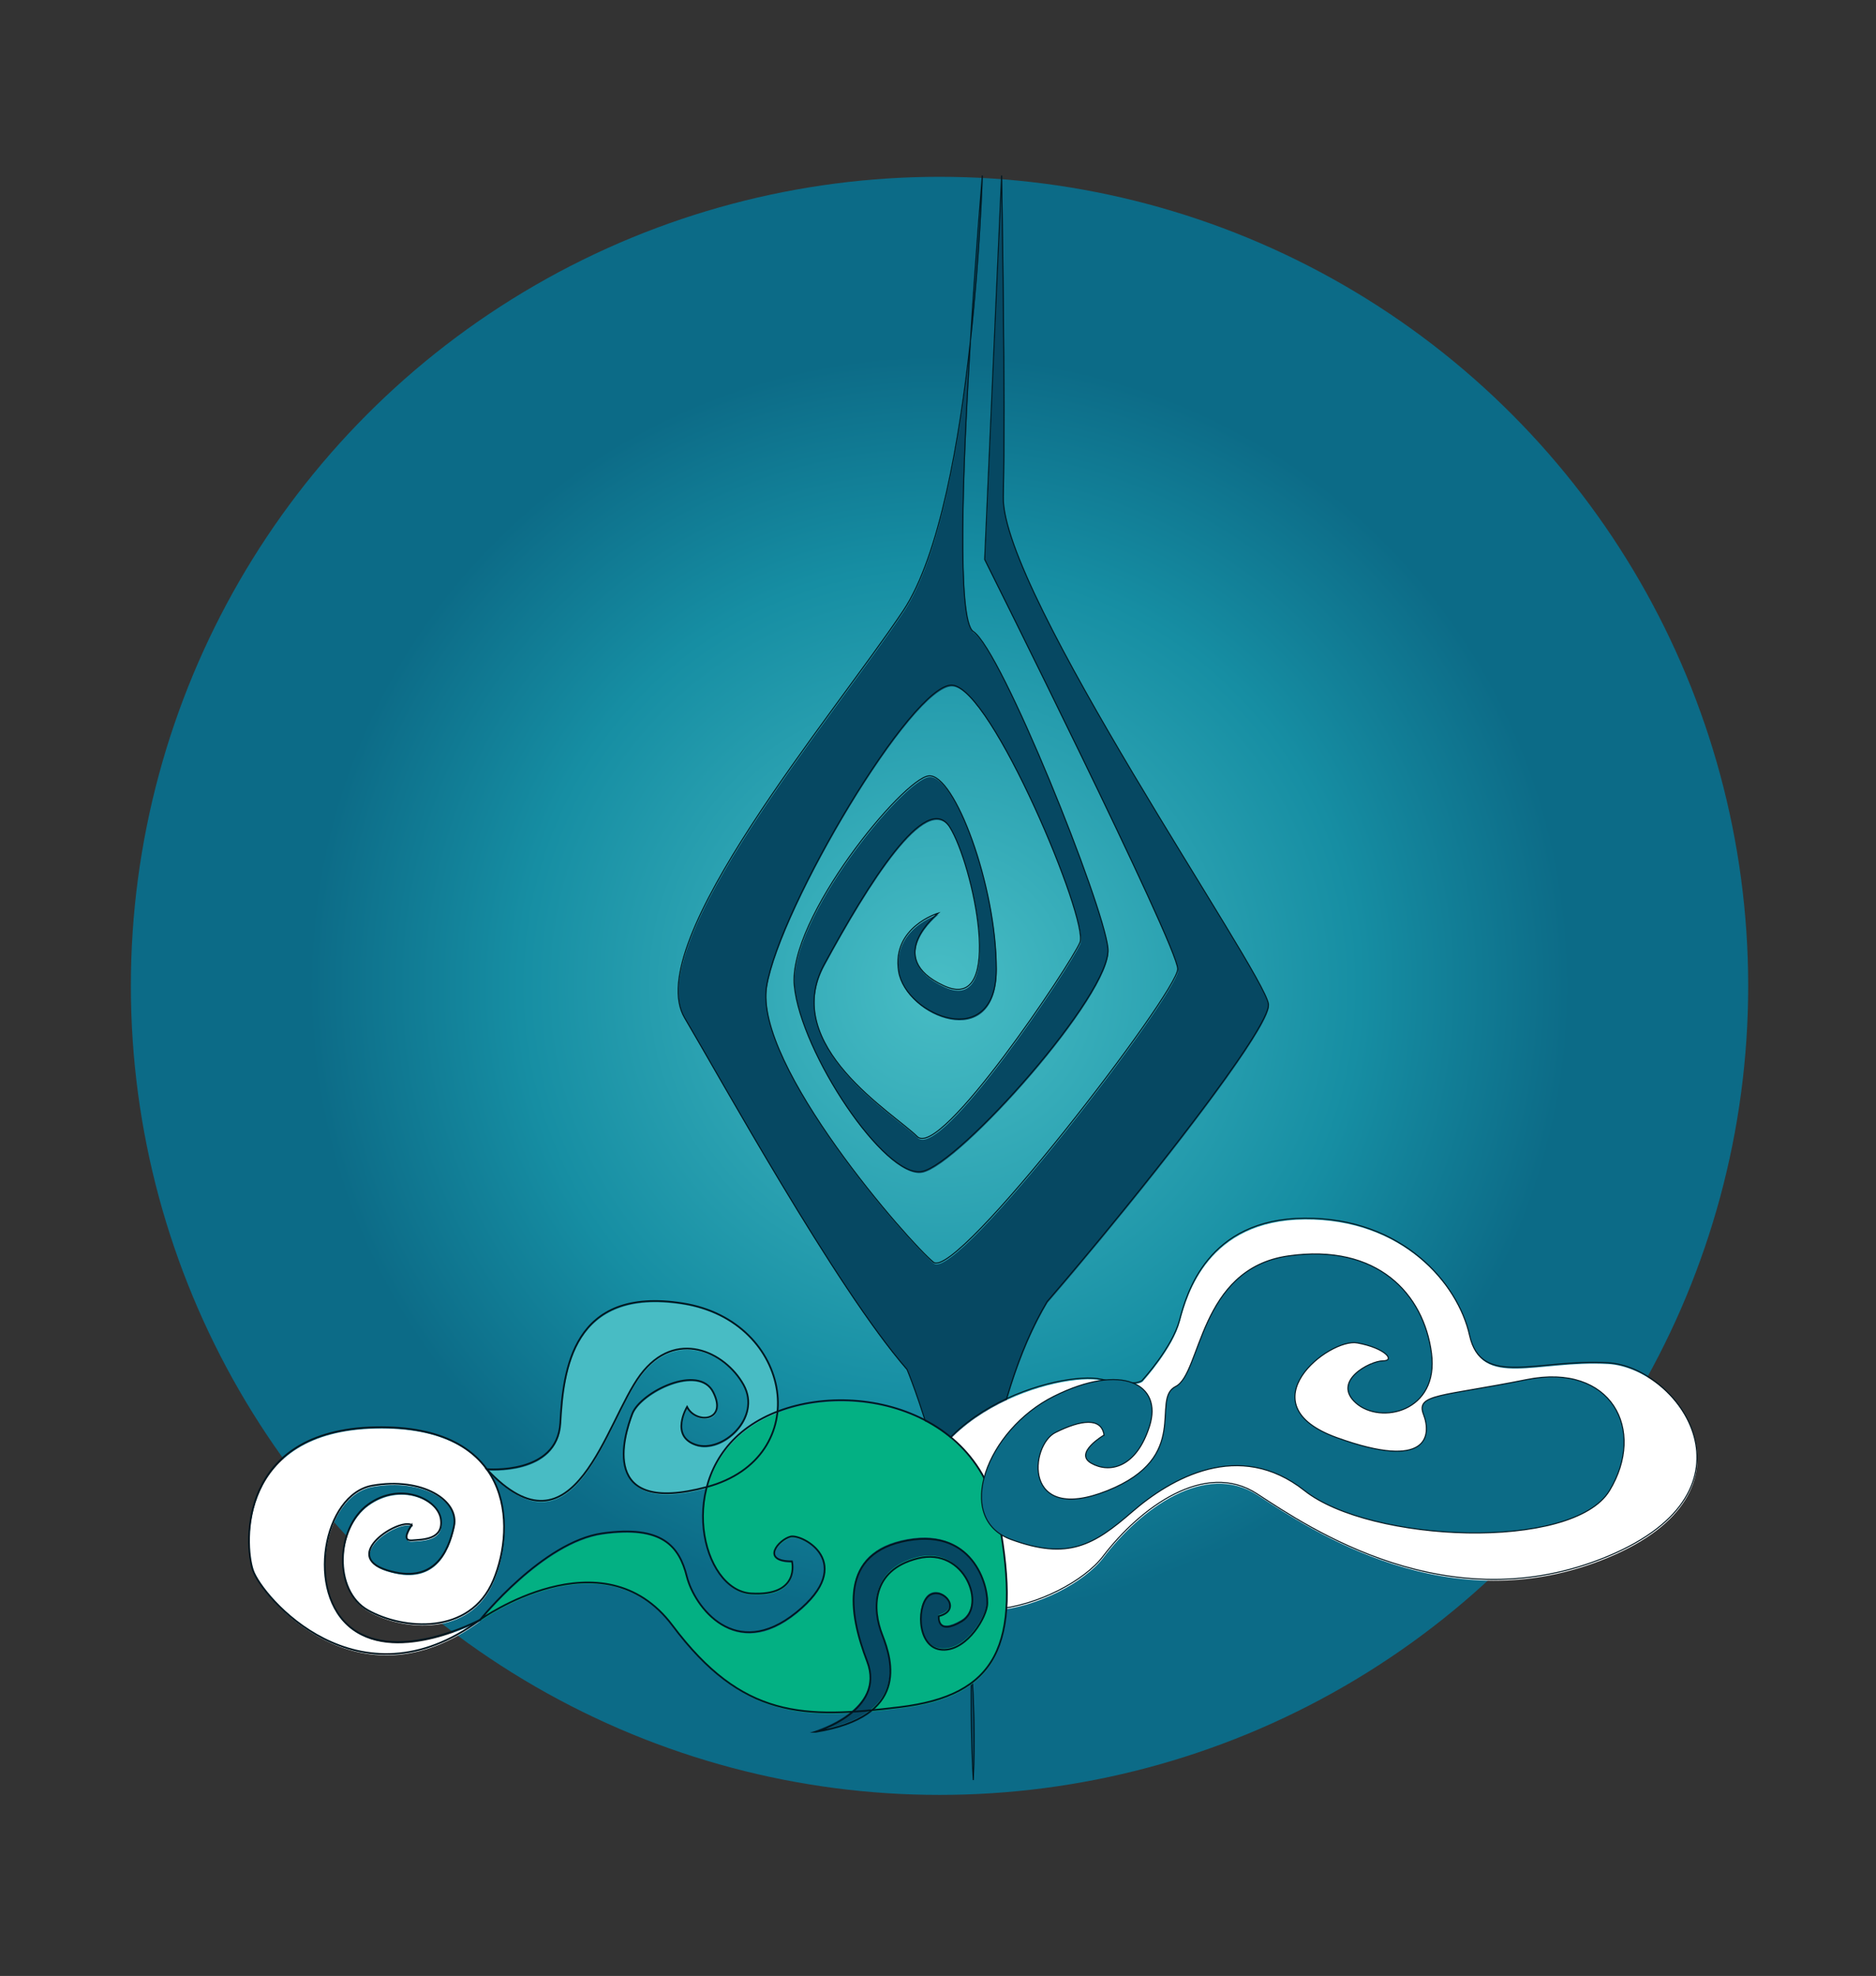 <?xml version="1.0" encoding="UTF-8"?><svg id="Color1" xmlns="http://www.w3.org/2000/svg" xmlns:xlink="http://www.w3.org/1999/xlink" viewBox="0 0 1080 1137"><rect x="0" y="0" width="1080" height="1137" fill="#333333" stroke="none"/><defs><style>.cls-1{fill:#03b083;}.cls-2{fill:#fff;}.cls-3{fill:#064862;}.cls-4{fill:#0c6b86;}.cls-5{fill:#48bcc4;}.cls-6{fill:url(#Degradado_sin_nombre_34);}.cls-7,.cls-8{fill:none;stroke:#011720;stroke-miterlimit:10;}.cls-8{stroke-width:.6px;}</style><radialGradient id="Degradado_sin_nombre_34" cx="540.88" cy="567.28" fx="540.88" fy="567.28" r="465.54" gradientUnits="userSpaceOnUse"><stop offset="0" stop-color="#48bdc5"/><stop offset=".52" stop-color="#168ea3"/><stop offset=".78" stop-color="#0c6b87"/><stop offset=".99" stop-color="#0c6b87"/></radialGradient></defs><circle class="cls-6" cx="540.88" cy="567.28" r="465.54"/><path class="cls-3" d="m565.77,101.74s-5.36,190.13-45.52,250.39c-40.17,60.25-151.3,191.47-125.86,234.32,25.44,42.85,131.22,235.66,155.32,219.59,24.1-16.07,183.44-208.88,180.76-227.62-2.68-18.75-153.98-237-152.64-291.89,1.34-54.9-.97-184.78-.97-184.78l-9.74,220.93s111.13,222.27,111.13,235.66-127.2,179.42-140.59,168.71c-13.39-10.71-103.72-113.23-96.05-159.05,7.67-45.82,84-174.36,106.76-173.02,22.76,1.34,78.88,135.6,73.58,148.14-5.3,12.54-80.28,125.01-93.67,111.62-13.39-13.39-79-52.22-53.56-99.08,25.44-46.86,58.91-100.42,72.3-79,13.39,21.42,32.19,107.7-3.32,91.34-35.51-16.36-3.37-41.8-3.37-41.8,0,0-26.78,8.03-22.76,33.47,4.02,25.44,56.24,46.86,56.24-1.34s-24.1-112.47-38.83-111.13c-14.73,1.34-81.27,82.26-77.46,120.8,3.81,38.54,52.02,110.84,73.44,106.83s109.8-103.1,107.12-128.54c-2.68-25.44-61.28-171.53-77.51-182.17-16.22-10.64,5.2-262.37,5.2-262.37Z"/><path class="cls-3" d="m522.38,788.69s43.69,103.16,38.18,236.33c0,0-12.64-183.09,42.47-275.35"/><path class="cls-8" d="m558.66,196.13c5.64-51.82,6.86-95.13,6.86-95.13,0,0-3.7,43.52-6.86,95.13Z"/><path class="cls-8" d="m730.22,577.67c-2.68-18.75-153.98-237-152.64-291.89,1.34-54.9-.97-184.78-.97-184.78l-9.74,220.93s111.13,222.27,111.13,235.66-127.2,179.42-140.59,168.71c-13.39-10.71-103.72-113.23-96.05-159.05,7.67-45.82,84-174.36,106.76-173.02,22.76,1.34,78.88,135.6,73.58,148.14-5.3,12.54-80.28,125.01-93.67,111.62-13.39-13.39-79-52.22-53.56-99.08,25.44-46.86,58.91-100.42,72.3-79,13.39,21.42,32.19,107.7-3.32,91.34-35.51-16.36-3.37-41.8-3.37-41.8,0,0-26.78,8.03-22.76,33.47,4.02,25.44,56.24,46.86,56.24-1.34s-24.1-112.47-38.83-111.13c-14.73,1.34-81.27,82.26-77.46,120.8,3.81,38.54,52.02,110.84,73.44,106.83,21.42-4.02,109.79-103.1,107.12-128.54-2.68-25.44-61.28-171.53-77.51-182.17-9.48-6.22-6.1-94.72-1.66-167.24-6.18,56.77-17.66,123.76-38.66,155.26-40.17,60.25-151.3,191.47-125.86,234.32,19.64,33.08,87.15,155.51,128.01,202.24h0s29.99,70.83,37.14,170.86c1.32-61.74,9.56-153.04,43.51-209.87,54.7-63.44,129.26-158.38,127.42-171.26Z"/><path class="cls-8" d="m560.33,1024.27c.94-22.83.44-44.77-1.04-65.47-.82,38.47,1.04,65.47,1.04,65.47Z"/><path class="cls-2" d="m237.25,878.23s-6.71,9.34,0,8.86c6.71-.47,18.45-.47,16.78-12.22-1.68-11.74-23.49-21.81-41.94-8.39-18.45,13.42-20.13,49.53,0,60.84,20.13,11.31,58.72,14.66,72.14-17.21,13.42-31.88,10.91-89.76-67.95-88.08-78.85,1.68-75.5,67.11-70.46,82.21,5.03,15.1,60.4,80.53,130.86,28.52,0,0-46.98,25.17-73.82,5.03-26.84-20.13-16.78-77.17,11.74-82.21,28.52-5.03,50.33,8.39,46.98,23.49-3.36,15.1-11.74,33.55-38.59,25.17-26.84-8.39,6.71-30.2,14.26-26Z"/><path class="cls-5" d="m280.46,846.12s40.67,3.59,42.35-26.61c1.68-30.2,6.71-78.85,70.46-68.79,63.75,10.07,76.4,88.85,13.87,105.66-62.52,16.81-47.55-29.87-42.88-42.18,4.68-12.31,38.23-29.09,46.62-12.31,8.39,16.78-10.07,18.45-15.1,8.39,0,0-10.07,16.78,5.03,21.81,15.1,5.03,38.15-15.43,27.46-34.56-10.69-19.13-39.21-32.55-59.34-5.7-20.13,26.84-37.73,108.58-88.49,54.29Z"/><path class="cls-2" d="m658.36,794.34s-1.51,5.03-24.24,0c-22.73-5.03-110.72,18.02-108.67,88.7,2.05,70.68,88.32,41.4,109.78,13.26,21.46-28.14,58.66-55.56,88.71-35.98,30.05,19.58,110.18,74.19,201.82,35.98,91.64-38.21,40.9-109.15,0-111.43-40.9-2.28-72.78,14.5-79.49-15.7-6.71-30.2-38.96-67.82-94.98-67.46-56.02.36-67.96,43.37-72.05,58.77-4.1,15.4-20.87,33.86-20.87,33.86Z"/><path class="cls-8" d="m658.12,793.6s-1.51,5.03-24.24,0c-22.73-5.03-110.72,18.02-108.67,88.7,2.05,70.68,88.32,41.4,109.78,13.26,21.46-28.14,58.66-55.56,88.71-35.98,30.05,19.58,110.18,74.19,201.82,35.98,91.64-38.21,40.9-109.15,0-111.43-40.9-2.28-72.78,14.5-79.49-15.7-6.71-30.2-38.96-67.82-94.98-67.46-56.02.36-67.96,43.37-72.05,58.77-4.1,15.4-20.87,33.86-20.87,33.86Z"/><path class="cls-1" d="m276.68,932.75s36.03-44.89,70.44-49.71c34.41-4.82,44.18,7.55,48.52,24.85,4.34,17.3,27.83,49.18,63.06,20.66,35.23-28.52,3.36-45.3-3.36-43.62-6.71,1.68-17.62,14.26.84,14.26,0,0,5.03,20.13-23.49,18.45-28.52-1.68-43.88-65.5-1.81-95.67,42.07-30.16,130.99-18.42,144.41,53.72,13.42,72.14-1.68,100.66-57.04,107.37-55.36,6.71-90.6,6.71-130.86-46.98-40.27-53.69-110.73-3.36-110.73-3.36Z"/><path class="cls-3" d="m469.41,995.76s40.46-12,29.61-40.39c-10.85-28.38-16.23-62.55,23.23-69.69,39.46-7.14,47.22,28.87,45.74,37.82-1.48,8.96-13.39,27.06-27.15,24.9-13.76-2.15-13.27-27.22-5.49-31.48,7.77-4.27,18.46,8.84,4.87,12.31,0,0-1.27,11.58,13.25,2.93,14.52-8.65,1.8-42.91-25.27-36.19-27.07,6.72-26.36,29.24-20.48,44.15,5.87,14.91,15.46,46.88-38.31,55.64Z"/><path class="cls-7" d="m469.64,996.5s40.46-12,29.61-40.39c-10.85-28.38-16.23-62.55,23.23-69.69,39.46-7.14,47.22,28.87,45.74,37.82-1.48,8.96-13.39,27.06-27.15,24.9-13.76-2.15-13.27-27.22-5.49-31.48,7.77-4.27,18.46,8.84,4.87,12.31,0,0-1.27,11.58,13.25,2.93,14.52-8.65,1.8-42.91-25.27-36.19-27.07,6.72-26.36,29.24-20.48,44.15,5.87,14.91,15.46,46.88-38.31,55.64Z"/><path class="cls-7" d="m237.01,877.49s-6.71,9.34,0,8.86c6.71-.47,18.45-.47,16.78-12.22-1.68-11.74-23.49-21.81-41.94-8.39-18.45,13.42-20.13,49.53,0,60.84,20.13,11.31,58.72,14.66,72.14-17.21,13.42-31.88,10.91-89.76-67.95-88.08-78.85,1.68-75.5,67.11-70.46,82.21,5.03,15.1,60.4,80.53,130.86,28.52,0,0-46.98,25.17-73.82,5.03-26.84-20.13-16.78-77.17,11.74-82.21,28.52-5.03,50.33,8.39,46.98,23.49-3.36,15.1-11.74,33.55-38.59,25.17-26.84-8.39,6.71-30.2,14.26-26Z"/><path class="cls-7" d="m276.44,932.01s36.03-44.89,70.44-49.71c34.41-4.82,44.18,7.55,48.52,24.85,4.34,17.3,27.83,49.18,63.06,20.66,35.23-28.52,3.36-45.3-3.36-43.62-6.71,1.68-17.62,14.26.84,14.26,0,0,5.03,20.13-23.49,18.45-28.52-1.68-43.88-65.5-1.81-95.67,42.07-30.16,130.99-18.42,144.41,53.72,13.42,72.14-1.68,100.66-57.04,107.37-55.36,6.71-90.6,6.71-130.86-46.98-40.27-53.69-110.73-3.36-110.73-3.36Z"/><path class="cls-7" d="m280.22,845.38s40.67,3.59,42.35-26.61c1.68-30.2,6.71-78.85,70.46-68.79,63.75,10.07,76.4,88.85,13.87,105.66-62.52,16.81-47.55-29.87-42.88-42.18,4.68-12.31,38.23-29.09,46.62-12.31,8.39,16.78-10.07,18.45-15.1,8.39,0,0-10.07,16.78,5.03,21.81,15.1,5.03,38.15-15.43,27.46-34.56-10.69-19.13-39.21-32.55-59.34-5.7-20.13,26.84-37.73,108.58-88.49,54.29Z"/><path class="cls-4" d="m635.58,825.77s-17.67,10.31-7.36,16.2c10.31,5.89,25.93,2.88,33.58-21.39,7.65-24.27-16.07-36.59-55.02-17.17-38.95,19.41-57.78,70.3-24.8,82.41,32.98,12.11,47.71,3.28,69.8-15.87,22.09-19.15,61.53-42.06,99.25-12.19,37.72,29.86,154.31,34.94,175.54,0,21.23-34.94,1.19-73.77-47.7-63.92-48.89,9.84-63.98,8.14-59.38,20.03,4.6,11.9,3.13,32.52-49.89,13.37-53.02-19.15-4.42-57.44,11.78-54.49,16.2,2.95,22.09,10.31,14.73,10.31s-29.63,11.66-15.55,24.24c14.08,12.58,47.95,5.21,43.53-28.66-4.42-33.87-30.93-63.33-82.47-55.96-51.55,7.36-50.07,67.75-64.8,75.11-14.73,7.36,9.66,40.42-39.35,59.97-49.01,19.55-44.59-26.1-29.87-33.46,14.73-7.36,26.51-8.84,27.98,1.47Z"/><path class="cls-8" d="m635.58,825.77s-17.67,10.31-7.36,16.2c10.31,5.89,25.93,2.88,33.58-21.39,7.65-24.27-16.07-36.59-55.02-17.17-38.95,19.41-57.78,70.3-24.8,82.41,32.98,12.11,47.71,3.28,69.8-15.87,22.09-19.15,61.53-42.06,99.25-12.19,37.72,29.86,154.31,34.94,175.54,0,21.23-34.94,1.19-73.77-47.7-63.92-48.89,9.84-63.98,8.14-59.38,20.03,4.6,11.9,3.13,32.52-49.89,13.37-53.02-19.15-4.42-57.44,11.78-54.49,16.2,2.95,22.09,10.31,14.73,10.31s-29.63,11.66-15.55,24.24c14.08,12.58,47.95,5.21,43.53-28.66-4.42-33.87-30.93-63.33-82.47-55.96-51.55,7.36-50.07,67.75-64.8,75.11-14.73,7.36,9.66,40.42-39.35,59.97-49.01,19.55-44.59-26.1-29.87-33.46,14.73-7.36,26.51-8.84,27.98,1.47Z"/></svg>